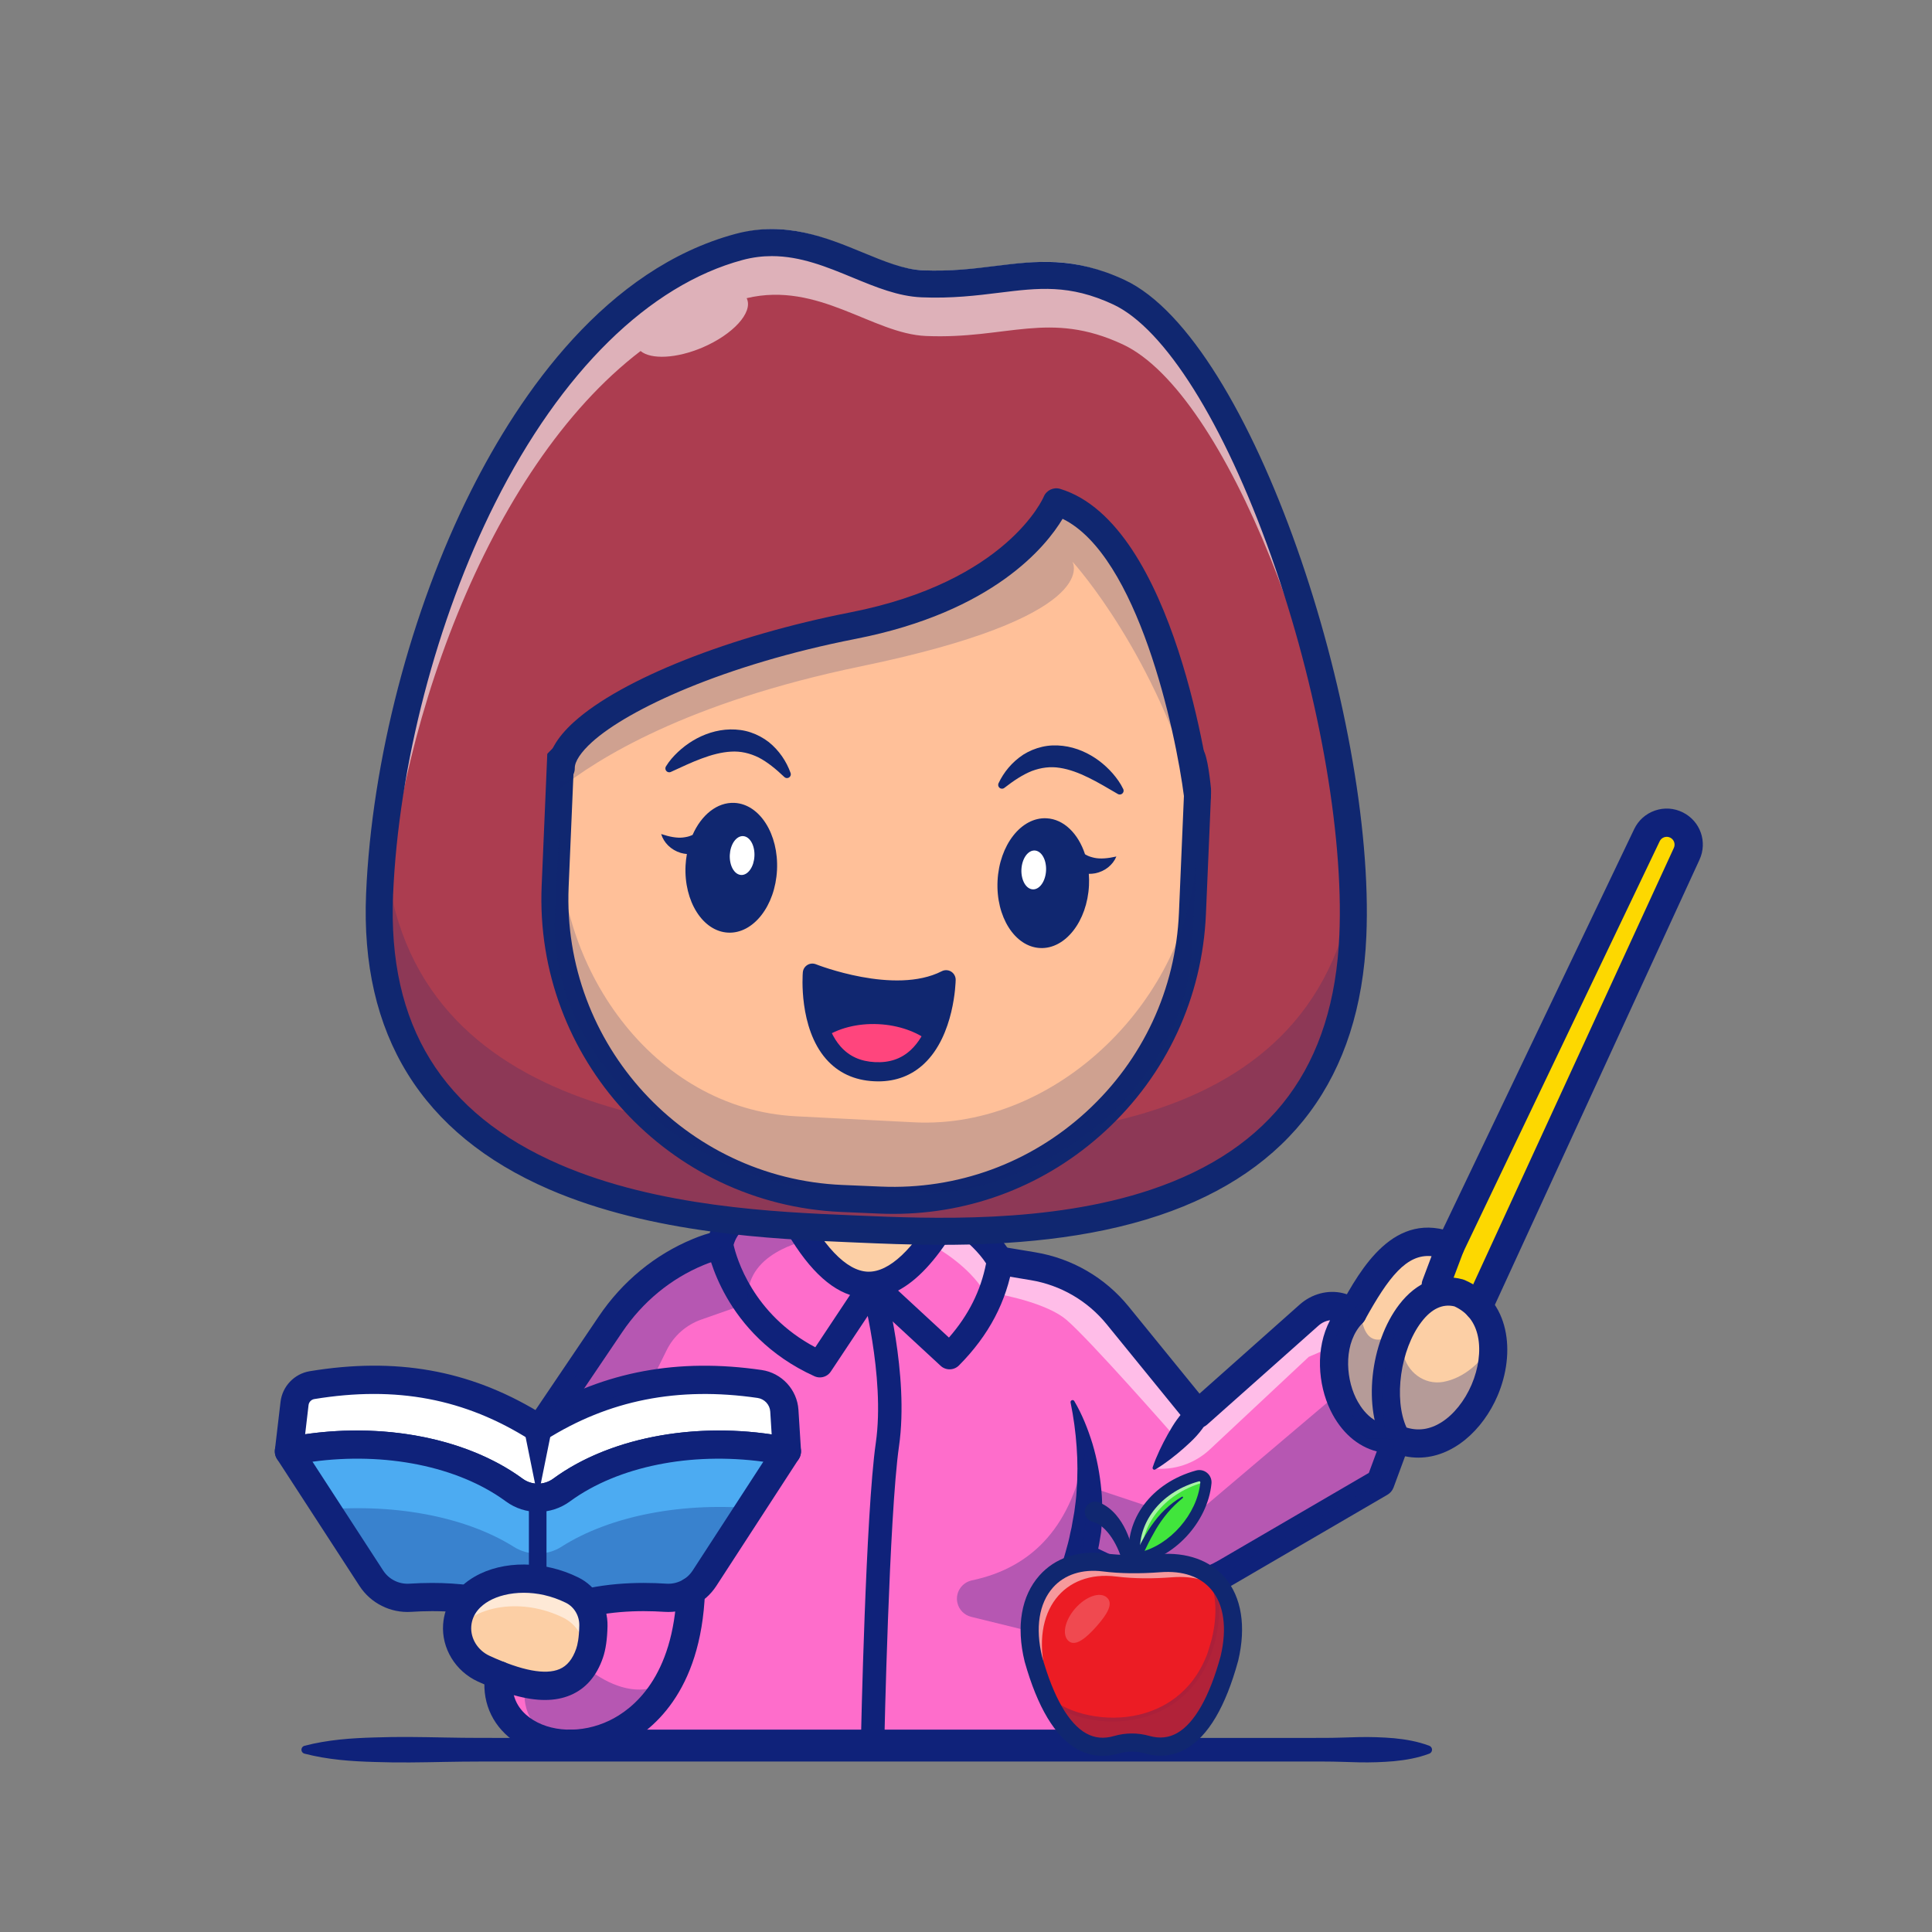 <svg xmlns="http://www.w3.org/2000/svg" xmlns:xlink="http://www.w3.org/1999/xlink" width="500" zoomAndPan="magnify" viewBox="0 0 375 375" height="500" preserveAspectRatio="xMidYMid meet" version="1.0"><rect x="0" y="0" width="375" height="375" fill="#808080" stroke="none"/><defs><filter x="0%" y="0%" width="100%" height="100%" id="0e57cf8929"><feColorMatrix values="0 0 0 0 1 0 0 0 0 1 0 0 0 0 1 0 0 0 1 0" color-interpolation-filters="sRGB"/></filter><clipPath id="12ece5a45f"><path d="M 53.203 265 L 156 265 L 156 294 L 53.203 294 Z M 53.203 265 " clip-rule="nonzero"/></clipPath><clipPath id="e794357f1c"><path d="M 53.203 277 L 156 277 L 156 317 L 53.203 317 Z M 53.203 277 " clip-rule="nonzero"/></clipPath><clipPath id="408e50ae82"><path d="M 58 337 L 278 337 L 278 342.188 L 58 342.188 Z M 58 337 " clip-rule="nonzero"/></clipPath><mask id="768c355a1a"><g filter="url(#0e57cf8929)"><rect x="-37.5" width="450" fill="#000000" y="-37.5" height="450" fill-opacity="0.3"/></g></mask><clipPath id="11f044c8de"><path d="M 1 1 L 37.762 1 L 37.762 35.602 L 1 35.602 Z M 1 1 " clip-rule="nonzero"/></clipPath><clipPath id="b6b7cb590d"><path d="M 0.801 0.559 L 37.762 0.559 L 37.762 35.602 L 0.801 35.602 Z M 0.801 0.559 " clip-rule="nonzero"/></clipPath><clipPath id="e1bf210e63"><rect x="0" width="38" y="0" height="36"/></clipPath></defs><path fill="#fdd800" d="M 327.383 165.727 L 286.965 253.633 L 279.43 250.871 L 281.488 241.961 L 319.664 162.109 C 320.391 160.574 321.926 159.684 323.516 159.684 C 324.148 159.684 324.797 159.824 325.41 160.129 C 327.469 161.164 328.336 163.637 327.383 165.727 Z M 327.383 165.727 " fill-opacity="1" fill-rule="nonzero"/><path fill="#371a45" d="M 287.121 254.004 L 279.086 251.059 L 281.227 241.836 L 319.402 161.984 C 320.148 160.41 321.766 159.391 323.516 159.391 C 324.215 159.391 324.918 159.559 325.543 159.867 C 327.75 160.977 328.676 163.605 327.648 165.848 L 327.648 165.852 Z M 279.773 250.684 L 286.812 253.266 L 327.117 165.605 C 328.012 163.648 327.203 161.359 325.277 160.395 C 324.734 160.121 324.125 159.977 323.516 159.977 C 321.988 159.977 320.578 160.867 319.93 162.238 L 281.766 242.059 Z M 279.773 250.684 " fill-opacity="1" fill-rule="nonzero"/><path fill="#fccfa5" d="M 281.488 241.961 L 278.688 249.398 C 275.242 251.879 272.723 254.941 271.055 258.535 C 268.402 264.203 267.863 271.188 269.098 279.273 L 265.184 279.281 C 265.184 279.281 261.082 273.27 259.004 266.363 C 256.914 259.457 262.516 254.879 262.516 254.879 C 263.031 253.938 263.555 253.016 264.09 252.113 C 268.512 244.559 273.488 238.68 281.488 241.961 Z M 281.488 241.961 " fill-opacity="1" fill-rule="nonzero"/><path fill="#fccfa5" d="M 153.852 235.965 C 163.539 253.875 173.223 253.875 182.91 235.965 Z M 153.852 235.965 " fill-opacity="1" fill-rule="nonzero"/><path fill="#b671db" d="M 271.055 279.281 L 267.926 287.758 L 237.895 305.262 C 231.898 308.762 224.559 309.066 218.289 306.086 L 209.977 302.125 L 209.727 302.008 L 208.16 305.961 L 213.137 337.469 L 115.426 338.465 L 101.957 336.113 L 97.023 329.469 L 99.625 327.215 C 110.941 327.137 111.785 323.184 114.664 314.375 C 117.539 305.57 104.367 305.285 104.367 305.285 L 105.664 273.082 L 123.656 249.398 L 138.676 242.117 L 144.852 254.879 L 159.137 264.797 L 169.695 250.684 L 184.824 262.707 L 194.098 244.703 L 200.539 245.773 C 206.98 246.848 212.805 250.238 216.93 255.301 L 232.512 274.449 L 254.09 255.262 C 255.703 253.828 257.91 253.156 260.004 253.656 C 260.828 253.852 261.688 254.227 262.516 254.879 C 258.691 258.801 258.117 265.125 259.832 270.363 C 261.57 275.664 265.641 279.836 271.055 279.281 Z M 271.055 279.281 " fill-opacity="1" fill-rule="nonzero"/><path fill="#fe6dcb" d="M 271.055 279.281 L 267.926 287.758 L 237.895 305.262 C 231.898 308.762 224.559 309.066 218.289 306.086 L 209.977 302.125 L 209.727 302.008 L 208.16 305.961 L 213.137 337.469 L 115.426 338.465 L 101.957 336.113 L 97.023 329.469 L 99.625 327.215 C 110.941 327.137 111.785 323.184 114.664 314.375 C 117.539 305.57 104.367 305.285 104.367 305.285 L 105.664 273.082 L 123.656 249.398 L 138.676 242.117 L 144.852 254.879 L 148.516 257.422 L 159.137 264.797 L 169.695 250.684 L 177.199 256.648 L 184.824 262.707 C 184.832 262.699 184.84 262.699 184.832 262.691 L 191.02 250.684 L 191.02 250.676 L 194.098 244.703 L 200.539 245.773 C 206.98 246.848 212.805 250.234 216.93 255.301 L 232.512 274.449 L 254.09 255.262 C 255.703 253.828 257.91 253.156 260.004 253.656 C 260.207 253.703 260.414 253.766 260.625 253.836 C 261.25 254.055 261.891 254.383 262.52 254.875 C 260.852 256.582 259.805 258.75 259.293 261.094 C 258.629 264.105 258.871 267.41 259.832 270.359 C 261.57 275.664 265.641 279.836 271.055 279.281 Z M 271.055 279.281 " fill-opacity="1" fill-rule="nonzero"/><path fill="#fe6dcb" d="M 194.098 244.703 C 193.738 246.895 193.176 248.961 192.43 250.91 C 190.746 255.371 188.141 259.246 184.832 262.691 C 184.84 262.699 184.832 262.699 184.824 262.707 C 184.66 262.879 184.488 263.059 184.316 263.23 L 177.199 256.648 L 169.367 249.398 L 159.137 264.797 C 154.66 262.77 151.191 260.156 148.516 257.422 C 141.199 249.965 139.766 241.594 139.766 241.594 C 141.527 233.008 152.719 233.789 152.719 233.789 C 161.398 251.09 170.586 254.59 180.418 241.367 C 181.707 239.637 183.008 237.617 184.316 235.309 C 188.633 238.156 192.07 241.242 194.098 244.703 Z M 194.098 244.703 " fill-opacity="1" fill-rule="nonzero"/><path fill="#ffffff" d="M 260.621 253.836 L 259.293 261.094 L 254.031 263.363 L 234.836 281.332 C 231.867 284.109 227.84 285.457 223.801 285.016 L 227.711 278.496 C 227.711 278.496 211.574 260.098 207.012 256.188 C 203.426 253.117 195.625 251.473 192.43 250.91 C 191.555 250.754 191.02 250.684 191.02 250.684 L 191.02 250.676 C 188.047 245.812 182.332 242.41 180.418 241.367 C 181.707 239.637 183.008 237.617 184.316 235.309 C 188.633 238.156 192.07 241.242 194.098 244.703 L 200.539 245.773 C 206.98 246.848 212.805 250.234 216.93 255.301 L 232.512 274.449 L 254.09 255.262 C 255.703 253.828 257.91 253.156 260.008 253.656 C 260.207 253.707 260.41 253.77 260.621 253.836 Z M 260.621 253.836 " fill-opacity="0.55" fill-rule="nonzero"/><path fill="#0f227a" d="M 159.133 267.355 C 158.781 267.355 158.422 267.281 158.078 267.125 C 140.352 259.09 137.363 242.719 137.242 242.023 C 137.191 241.711 137.195 241.391 137.258 241.078 C 139.008 232.551 148.258 230.91 152.898 231.234 C 153.801 231.297 154.602 231.832 155.008 232.641 C 159.609 241.82 164.273 246.73 168.492 246.836 C 172.602 246.93 177.289 242.516 182.09 234.047 C 182.441 233.43 183.027 232.984 183.719 232.82 C 184.406 232.652 185.133 232.781 185.727 233.172 C 190.754 236.484 194.215 239.836 196.305 243.41 C 196.605 243.922 196.715 244.527 196.617 245.117 C 195.371 252.668 191.938 259.18 186.133 265.031 C 185.16 266.008 183.59 266.043 182.578 265.105 L 169.832 253.316 L 161.266 266.207 C 160.781 266.945 159.969 267.355 159.133 267.355 Z M 142.387 241.637 C 142.945 244.082 146.066 255.062 158.246 261.508 L 164.992 251.352 C 160.141 249.719 155.582 244.766 151.156 236.344 C 148.668 236.457 143.613 237.238 142.387 241.637 Z M 174.316 250.496 L 184.188 259.621 C 187.984 255.285 190.355 250.547 191.402 245.219 C 190.008 243.125 187.934 241.066 185.117 238.984 C 181.547 244.758 177.973 248.574 174.316 250.496 Z M 174.316 250.496 " fill-opacity="1" fill-rule="nonzero"/><path fill="#0f227a" d="M 227.316 310.863 C 223.836 310.863 220.348 310.098 217.109 308.555 L 208.547 304.48 C 207.18 303.828 206.602 302.195 207.25 300.828 C 207.902 299.461 209.535 298.883 210.898 299.531 L 219.461 303.609 C 224.918 306.207 231.297 305.941 236.516 302.895 L 265.695 285.887 L 267.234 281.719 C 263.504 280.773 260.293 277.973 258.234 273.723 C 255.812 268.715 255.277 261.691 258.16 256.262 C 257.367 256.359 256.574 256.723 255.906 257.316 L 234.324 276.5 C 233.766 276.996 233.031 277.242 232.285 277.184 C 231.543 277.121 230.852 276.762 230.383 276.184 L 214.797 257.031 C 211.094 252.484 205.871 249.445 200.086 248.48 L 193.641 247.406 C 192.148 247.16 191.141 245.746 191.391 244.254 C 191.641 242.762 193.051 241.754 194.543 242.004 L 200.988 243.078 C 208.09 244.262 214.5 247.988 219.047 253.57 L 232.824 270.504 L 252.266 253.219 C 254.605 251.137 257.734 250.305 260.629 250.992 C 261.93 251.301 263.129 251.883 264.203 252.723 C 264.816 253.203 265.195 253.922 265.25 254.699 C 265.301 255.477 265.02 256.238 264.477 256.793 C 260.852 260.512 261.098 267.059 263.164 271.336 C 263.996 273.055 266.398 277.004 270.77 276.555 C 271.711 276.457 272.637 276.852 273.215 277.598 C 273.793 278.348 273.949 279.34 273.621 280.23 L 270.492 288.711 C 270.27 289.309 269.848 289.809 269.301 290.129 L 239.27 307.633 C 235.59 309.781 231.457 310.863 227.316 310.863 Z M 227.316 310.863 " fill-opacity="1" fill-rule="nonzero"/><path fill="#0f227a" d="M 234.277 275.879 C 233.754 276.906 233.051 277.797 232.301 278.645 C 231.547 279.492 230.699 280.266 229.844 281.027 C 228.988 281.789 228.09 282.52 227.168 283.23 C 226.234 283.93 225.281 284.617 224.234 285.227 C 224.07 285.324 223.855 285.27 223.762 285.102 C 223.707 285.012 223.699 284.91 223.73 284.82 C 224.102 283.668 224.574 282.59 225.059 281.527 C 225.555 280.477 226.082 279.445 226.645 278.445 C 227.207 277.445 227.781 276.457 228.453 275.539 C 229.121 274.625 229.84 273.754 230.734 273.02 C 231.73 272.211 233.195 272.359 234.008 273.355 C 234.609 274.09 234.684 275.082 234.277 275.879 Z M 234.277 275.879 " fill-opacity="1" fill-rule="nonzero"/><path fill="#0f227a" d="M 105.668 278.758 C 105.141 278.758 104.605 278.605 104.137 278.285 C 102.883 277.438 102.551 275.734 103.398 274.48 L 116.227 255.504 C 120.812 248.715 127.133 243.52 134.5 240.477 C 135.992 239.859 137.262 239.438 138.383 239.191 C 139.863 238.863 141.324 239.793 141.652 241.27 C 141.98 242.746 141.051 244.211 139.57 244.539 C 138.773 244.715 137.773 245.055 136.59 245.539 C 130.219 248.172 124.746 252.676 120.766 258.57 L 107.938 277.551 C 107.41 278.332 106.547 278.758 105.668 278.758 Z M 105.668 278.758 " fill-opacity="1" fill-rule="nonzero"/><path fill="#ffffff" d="M 152.242 273.812 L 152.734 281.711 C 136.348 278.43 119.691 281.422 109.066 289.172 C 109.047 289.188 109.031 289.195 109.02 289.207 C 106.262 291.223 102.57 291.23 99.812 289.219 C 99.781 289.191 99.758 289.18 99.727 289.152 C 89.098 281.41 72.453 278.43 56.078 281.707 L 57.172 272.406 C 57.383 270.605 58.766 269.152 60.559 268.855 C 77.844 266.012 91.758 269.184 104.406 277.191 C 116.695 269.414 130.742 266.195 147.441 268.625 C 150.066 269.008 152.074 271.168 152.242 273.812 Z M 152.242 273.812 " fill-opacity="1" fill-rule="nonzero"/><g clip-path="url(#12ece5a45f)"><path fill="#0f227a" d="M 104.406 293.461 C 102.23 293.461 100.055 292.785 98.195 291.43 L 98.078 291.34 C 87.961 283.973 72.062 281.301 56.617 284.395 C 55.758 284.566 54.867 284.316 54.223 283.723 C 53.578 283.129 53.258 282.262 53.359 281.391 L 54.453 272.086 C 54.805 269.082 57.133 266.645 60.113 266.152 C 76.82 263.402 90.945 265.891 104.41 273.973 C 117.406 266.195 131.633 263.559 147.836 265.918 C 151.727 266.484 154.727 269.73 154.977 273.641 L 155.473 281.539 C 155.523 282.387 155.18 283.215 154.539 283.773 C 153.898 284.332 153.035 284.562 152.199 284.398 C 136.777 281.309 120.898 283.969 110.742 291.34 C 110.707 291.367 110.672 291.395 110.633 291.422 C 108.77 292.781 106.586 293.461 104.406 293.461 Z M 110.691 291.375 Z M 110.703 291.367 C 110.699 291.371 110.695 291.371 110.691 291.375 C 110.695 291.371 110.699 291.371 110.703 291.367 Z M 110.707 291.367 Z M 69.258 277.66 C 81.477 277.66 93.059 280.906 101.34 286.941 L 101.453 287.023 C 103.191 288.293 105.559 288.305 107.344 287.039 C 107.379 287.008 107.414 286.98 107.449 286.957 C 118.023 279.246 133.98 276.078 149.781 278.418 L 149.504 273.984 C 149.422 272.645 148.387 271.535 147.047 271.34 C 131.578 269.09 118.113 271.762 105.871 279.508 C 104.977 280.074 103.836 280.074 102.941 279.508 C 90.238 271.465 76.91 268.941 61 271.559 C 60.418 271.656 59.961 272.137 59.891 272.727 L 59.227 278.387 C 62.582 277.898 65.945 277.66 69.258 277.66 Z M 107.395 287 C 107.387 287.008 107.375 287.012 107.367 287.023 C 107.375 287.016 107.387 287.008 107.395 287 Z M 107.398 286.996 Z M 107.398 286.996 " fill-opacity="1" fill-rule="nonzero"/></g><path fill="#0f227a" d="M 107.148 277.195 L 104.41 290.719 L 101.668 277.195 C 101.363 275.68 102.344 274.207 103.855 273.898 C 105.367 273.59 106.844 274.57 107.148 276.082 C 107.227 276.457 107.219 276.844 107.148 277.195 Z M 107.148 277.195 " fill-opacity="1" fill-rule="nonzero"/><path fill="#4cabf2" d="M 152.734 281.711 L 136.738 306.34 C 135.086 308.883 132.199 310.32 129.176 310.125 C 124.34 309.805 116.598 309.852 109.699 312.359 C 106.289 313.602 102.527 313.602 99.117 312.359 C 92.223 309.852 84.477 309.805 79.637 310.129 C 76.613 310.324 73.727 308.883 72.074 306.34 L 56.078 281.711 C 72.453 278.43 89.098 281.414 99.727 289.156 C 99.758 289.18 99.781 289.195 99.812 289.219 C 102.566 291.23 106.262 291.223 109.016 289.211 C 109.031 289.195 109.047 289.188 109.062 289.172 C 119.691 281.422 136.348 278.43 152.734 281.711 Z M 152.734 281.711 " fill-opacity="1" fill-rule="nonzero"/><path fill="#0f227a" d="M 147.406 292.879 L 136.762 307.16 C 135.121 309.367 132.238 310.621 129.215 310.465 C 124.375 310.203 116.637 310.27 109.742 312.469 C 106.34 313.551 102.578 313.562 99.168 312.508 C 92.258 310.355 84.516 310.344 79.672 310.637 C 76.652 310.816 73.758 309.582 72.102 307.387 L 61.352 293.172 C 75.926 291.625 90.195 294.27 99.688 300.211 C 99.719 300.23 99.742 300.246 99.773 300.266 C 102.535 301.996 106.23 301.977 108.977 300.227 C 108.992 300.211 109.008 300.207 109.023 300.191 C 118.496 294.172 132.777 291.422 147.406 292.879 Z M 147.406 292.879 " fill-opacity="0.3" fill-rule="nonzero"/><g clip-path="url(#e794357f1c)"><path fill="#0f227a" d="M 104.41 316.031 C 102.301 316.031 100.188 315.664 98.184 314.934 C 91.859 312.633 84.707 312.535 79.816 312.859 C 75.805 313.121 71.961 311.191 69.777 307.832 L 53.781 283.203 C 53.289 282.441 53.203 281.484 53.555 280.648 C 53.906 279.809 54.652 279.199 55.539 279.023 C 72.438 275.637 89.988 278.672 101.34 286.941 L 101.453 287.023 C 103.191 288.293 105.562 288.305 107.344 287.039 C 107.379 287.008 107.414 286.98 107.449 286.957 C 118.801 278.676 136.363 275.637 153.273 279.023 C 154.164 279.199 154.91 279.809 155.262 280.645 C 155.613 281.484 155.527 282.441 155.035 283.199 L 139.039 307.828 C 136.855 311.191 133.012 313.117 129.004 312.859 C 124.113 312.535 116.961 312.633 110.637 314.934 C 108.629 315.664 106.52 316.031 104.41 316.031 Z M 83.859 307.246 C 88.738 307.246 94.605 307.805 100.055 309.785 C 102.863 310.809 105.953 310.809 108.762 309.785 C 115.984 307.156 123.949 307.035 129.359 307.391 C 131.383 307.523 133.336 306.547 134.441 304.844 L 148.164 283.719 C 134.055 281.805 120.016 284.609 110.742 291.336 C 110.707 291.367 110.672 291.395 110.633 291.422 C 106.91 294.137 101.914 294.141 98.199 291.43 L 98.078 291.34 C 88.844 284.613 74.785 281.801 60.652 283.715 L 74.375 304.844 C 75.48 306.547 77.43 307.523 79.461 307.391 C 80.789 307.305 82.27 307.246 83.859 307.246 Z M 110.691 291.375 Z M 110.695 291.375 C 110.695 291.375 110.695 291.375 110.691 291.375 C 110.695 291.375 110.695 291.375 110.695 291.375 Z M 110.703 291.367 C 110.699 291.367 110.699 291.371 110.695 291.375 C 110.699 291.371 110.703 291.367 110.703 291.367 Z M 110.707 291.367 Z M 107.375 287.016 Z M 107.379 287.012 Z M 107.383 287.008 C 107.379 287.008 107.379 287.012 107.379 287.012 C 107.379 287.012 107.379 287.012 107.383 287.008 Z M 107.383 287.008 Z M 107.383 287.008 " fill-opacity="1" fill-rule="nonzero"/></g><path fill="#0f227a" d="M 104.367 314.996 C 103.426 314.996 102.66 314.23 102.66 313.289 L 102.66 290.719 C 102.66 289.777 103.426 289.016 104.367 289.016 C 105.309 289.016 106.074 289.777 106.074 290.719 L 106.074 313.289 C 106.074 314.23 105.309 314.996 104.367 314.996 Z M 104.367 314.996 " fill-opacity="1" fill-rule="nonzero"/><path fill="#fccfa5" d="M 114.438 320.887 C 111.629 329.016 103.922 328.504 93.895 323.895 C 90.637 322.395 88.488 319.059 88.742 315.48 C 89.32 307.363 101.051 303.719 111.039 308.637 C 113.656 309.926 115.238 312.656 115.18 315.574 C 115.145 317.367 114.965 319.371 114.438 320.887 Z M 114.438 320.887 " fill-opacity="1" fill-rule="nonzero"/><path fill="#ffffff" d="M 115.184 315.574 C 115.145 317.363 114.961 319.367 114.438 320.887 C 114.133 321.773 113.766 322.555 113.344 323.246 C 113.43 322.469 113.469 321.688 113.484 320.934 C 113.547 318.016 111.957 315.289 109.344 314 C 101.43 310.102 92.414 311.582 88.738 316.41 C 88.719 316.105 88.719 315.793 88.746 315.48 C 89.316 307.363 101.055 303.723 111.035 308.637 C 113.656 309.93 115.238 312.652 115.184 315.574 Z M 115.184 315.574 " fill-opacity="0.55" fill-rule="nonzero"/><path fill="#0f227a" d="M 105.777 329.965 C 102.234 329.965 97.973 328.785 92.75 326.383 C 88.391 324.379 85.68 319.918 86.008 315.285 C 86.285 311.426 88.469 308.133 92.156 306.012 C 97.699 302.832 105.586 302.895 112.25 306.18 C 115.773 307.914 118 311.625 117.918 315.625 C 117.867 318.148 117.566 320.219 117.023 321.785 C 115.801 325.328 113.695 327.758 110.766 329.008 C 109.277 329.645 107.625 329.965 105.777 329.965 Z M 101.672 309.156 C 98.965 309.156 96.578 309.793 94.887 310.766 C 93.43 311.602 91.652 313.133 91.473 315.672 C 91.305 318.043 92.738 320.348 95.039 321.402 C 101.293 324.277 105.863 325.141 108.613 323.969 C 110.082 323.34 111.141 322.039 111.848 319.992 C 111.848 319.988 111.848 319.988 111.848 319.988 C 112.094 319.285 112.395 317.938 112.441 315.516 C 112.48 313.629 111.453 311.895 109.828 311.094 C 107.035 309.719 104.211 309.156 101.672 309.156 Z M 101.672 309.156 " fill-opacity="1" fill-rule="nonzero"/><path fill="#0f227a" d="M 110.668 341.184 C 106.52 341.184 102.543 340.023 99.48 337.742 C 95.316 334.648 93.391 329.914 94.195 324.754 C 94.43 323.258 95.828 322.238 97.324 322.469 C 98.82 322.703 99.84 324.102 99.609 325.598 C 98.984 329.605 100.969 332.023 102.746 333.348 C 106.688 336.277 112.918 336.527 118.254 333.973 C 122.875 331.758 130.723 325.543 131.363 308.801 C 131.422 307.289 132.715 306.113 134.203 306.168 C 135.715 306.227 136.895 307.5 136.836 309.012 C 136.086 328.629 126.352 336.168 120.617 338.914 C 117.449 340.434 114 341.184 110.668 341.184 Z M 110.668 341.184 " fill-opacity="1" fill-rule="nonzero"/><path fill="#0f227a" d="M 208.52 271.949 C 210.055 274.559 211.164 277.359 212.059 280.258 C 212.922 283.164 213.492 286.176 213.773 289.242 C 213.934 290.777 213.934 292.324 213.961 293.879 C 213.938 294.656 213.879 295.434 213.824 296.211 C 213.789 296.602 213.77 296.992 213.727 297.383 L 213.535 298.539 C 213.402 299.312 213.293 300.09 213.113 300.852 C 212.906 301.613 212.703 302.371 212.473 303.121 C 212.352 303.496 212.254 303.879 212.117 304.246 L 211.66 305.336 C 211.352 306.062 211.031 306.777 210.684 307.48 L 210.867 305.988 L 215.848 338.043 C 216.078 339.539 215.055 340.938 213.562 341.172 C 213.426 341.191 213.277 341.203 213.141 341.203 L 110.613 341.203 C 109.102 341.203 107.875 339.977 107.875 338.465 C 107.875 336.949 109.102 335.723 110.613 335.723 L 213.141 335.723 L 210.434 338.883 L 205.457 306.828 C 205.383 306.359 205.438 305.898 205.59 305.48 L 205.645 305.336 L 205.645 305.332 C 206.355 302.691 207.258 300.16 207.762 297.473 L 207.992 296.477 L 208.164 295.465 C 208.273 294.793 208.422 294.121 208.527 293.438 C 208.703 292.074 208.918 290.699 208.977 289.305 C 209.176 286.523 209.184 283.688 208.973 280.836 C 208.777 277.984 208.387 275.102 207.805 272.254 L 207.797 272.23 C 207.754 272.016 207.891 271.809 208.105 271.762 C 208.27 271.727 208.438 271.809 208.52 271.949 Z M 208.52 271.949 " fill-opacity="1" fill-rule="nonzero"/><path fill="#0f227a" d="M 169.363 340.738 C 169.348 340.738 169.332 340.738 169.316 340.738 C 168.062 340.715 167.062 339.672 167.09 338.418 C 167.129 336.598 168.039 293.68 169.992 280.07 C 171.859 267.086 167.219 250.18 167.172 250.008 C 166.836 248.801 167.543 247.547 168.754 247.207 C 169.961 246.871 171.215 247.578 171.555 248.789 C 171.754 249.516 176.496 266.777 174.496 280.719 C 172.582 294.055 171.645 338.07 171.637 338.512 C 171.609 339.754 170.598 340.738 169.363 340.738 Z M 169.363 340.738 " fill-opacity="1" fill-rule="nonzero"/><path fill="#0f227a" d="M 262.516 257.617 C 262.07 257.617 261.617 257.508 261.195 257.277 C 259.871 256.547 259.391 254.879 260.121 253.555 C 264.047 246.441 270.617 234.539 282.531 239.426 C 283.902 239.988 284.578 241.539 284.055 242.93 L 281.25 250.367 C 280.715 251.781 279.133 252.496 277.719 251.961 C 276.305 251.43 275.59 249.848 276.125 248.434 L 277.863 243.82 C 273.035 243.352 269.531 247.848 264.918 256.203 C 264.418 257.109 263.48 257.617 262.516 257.617 Z M 262.516 257.617 " fill-opacity="1" fill-rule="nonzero"/><path fill="#fccfa5" d="M 271.055 279.277 C 265.426 269.531 272.004 247.953 283.184 250.965 C 297.891 257.27 285.762 285.582 271.055 279.277 Z M 271.055 279.277 " fill-opacity="1" fill-rule="nonzero"/><path fill="#0f227a" d="M 271.055 279.281 C 267.816 273.676 268.621 264.148 272.016 257.645 C 271.957 259.359 272.066 261.043 272.355 262.625 C 273.023 266.289 276.469 268.887 280.137 268.223 C 284.082 267.508 287.508 264.516 289.801 260.672 C 290.605 270.824 281.48 283.75 271.055 279.281 Z M 271.055 279.281 " fill-opacity="0.3" fill-rule="nonzero"/><path fill="#0f227a" d="M 275.297 282.926 C 273.57 282.926 271.789 282.574 269.977 281.797 C 269.434 281.562 268.98 281.16 268.684 280.648 C 264.531 273.457 265.887 260.641 271.582 253.219 C 274.953 248.828 279.328 247.09 283.898 248.32 C 284.023 248.355 284.145 248.395 284.266 248.445 C 293.16 252.258 294.219 262.645 290.668 270.93 C 287.84 277.527 282.035 282.926 275.297 282.926 Z M 273.004 277.082 C 275.289 277.797 277.562 277.461 279.766 276.078 C 282.141 274.586 284.281 271.926 285.633 268.77 C 286.984 265.613 287.438 262.23 286.879 259.48 C 286.309 256.676 284.766 254.688 282.293 253.562 C 280.004 253.027 277.863 254.031 275.926 256.555 C 271.793 261.941 270.488 271.582 273.004 277.082 Z M 273.004 277.082 " fill-opacity="1" fill-rule="nonzero"/><path fill="#0f227a" d="M 286.969 256.371 C 286.586 256.371 286.195 256.289 285.824 256.121 C 284.449 255.488 283.848 253.859 284.48 252.484 L 324.891 164.582 C 325.238 163.832 324.93 162.953 324.191 162.586 C 323.82 162.402 323.406 162.375 323.016 162.508 C 322.629 162.641 322.316 162.922 322.141 163.293 L 283.965 243.145 C 283.309 244.512 281.676 245.09 280.309 244.434 C 278.945 243.781 278.367 242.148 279.02 240.781 L 317.195 160.926 C 318.012 159.219 319.449 157.941 321.238 157.324 C 323.027 156.711 324.945 156.84 326.637 157.684 C 330.039 159.383 331.457 163.418 329.871 166.871 L 289.461 254.777 C 288.996 255.777 288.004 256.371 286.969 256.371 Z M 286.969 256.371 " fill-opacity="1" fill-rule="nonzero"/><path fill="#0f227a" d="M 271.055 279.281 L 267.926 287.758 L 237.895 305.262 C 231.898 308.762 224.559 309.066 218.289 306.086 L 209.977 302.125 L 211.371 288.559 L 227.531 293.93 C 229.531 294.594 231.73 294.168 233.336 292.809 L 259.832 270.363 C 261.57 275.664 265.641 279.836 271.055 279.281 Z M 271.055 279.281 " fill-opacity="0.3" fill-rule="nonzero"/><path fill="#0f227a" d="M 115.227 324.719 C 115.227 324.719 123.344 331.043 129.695 325.992 C 129.695 325.992 127.086 341.617 110.516 338.465 C 105.152 337.07 101.91 334.145 101.785 328.969 L 112.023 328.293 Z M 115.227 324.719 " fill-opacity="0.3" fill-rule="nonzero"/><path fill="#0f227a" d="M 156.738 240.746 C 156.738 240.746 144.07 243.137 145.242 252.922 L 136.109 256.129 C 133.184 257.156 130.777 259.285 129.402 262.062 L 125.695 269.559 L 106.727 274.453 L 123.098 250.227 L 139.965 242.121 C 139.965 242.121 144.379 231.789 152.738 235.309 Z M 156.738 240.746 " fill-opacity="0.3" fill-rule="nonzero"/><path fill="#0f227a" d="M 210.676 281.469 C 208.168 295.754 200.832 304.18 188.668 306.746 C 186.664 307.168 185.375 309.117 185.832 311.113 C 186.141 312.449 187.172 313.496 188.5 313.824 C 194.184 315.227 209.16 318.914 209.977 319.07 C 210.988 319.27 208.16 306.41 208.16 306.41 C 208.16 306.41 213.891 287.707 210.676 281.469 Z M 210.676 281.469 " fill-opacity="0.3" fill-rule="nonzero"/><path fill="#0f227a" d="M 269.098 279.273 L 265.188 279.281 C 265.188 279.281 261.086 273.27 259.004 266.363 C 256.914 259.457 262.516 254.879 262.516 254.879 C 263.035 253.938 263.559 253.016 264.09 252.113 C 264.09 252.113 263.23 264.148 271.055 258.535 C 268.402 264.203 267.863 271.188 269.098 279.273 Z M 269.098 279.273 " fill-opacity="0.3" fill-rule="nonzero"/><path fill="#ac3d50" d="M 262.59 181.594 C 259.961 243.23 193.496 239.715 165.535 238.52 C 137.812 237.34 71.051 235.176 73.676 173.539 C 75.773 124.359 101.84 59.121 143.453 47.926 C 157.785 44.07 168.438 54.637 178.977 55.086 C 194.746 55.758 202.879 50.047 217.18 56.715 C 240.191 67.449 264.422 138.59 262.59 181.594 Z M 262.59 181.594 " fill-opacity="1" fill-rule="nonzero"/><path fill="#102770" d="M 182.766 239.434 C 176.609 239.434 171.016 239.191 166.426 238.996 L 164.613 238.918 C 150.555 238.324 127.023 237.328 107.418 228.832 C 83.613 218.52 72.117 199.91 73.238 173.523 C 74.324 148.09 81.844 119.219 93.355 96.293 C 102.719 77.652 118.988 54.059 143.34 47.508 C 152.266 45.105 159.902 48.258 166.645 51.035 C 170.938 52.809 174.992 54.48 178.996 54.652 C 184.605 54.891 189.156 54.328 193.559 53.785 C 201.344 52.82 208.07 51.984 217.367 56.32 C 228.082 61.32 240.137 80.23 249.613 106.91 C 258.891 133.027 263.906 160.957 263.023 181.613 C 261.902 208.008 248.891 225.574 224.355 233.816 C 210.711 238.402 195.527 239.434 182.766 239.434 Z M 149.848 47.512 C 147.836 47.512 145.75 47.762 143.566 48.352 C 119.527 54.816 103.418 78.207 94.137 96.688 C 82.68 119.504 75.191 148.242 74.113 173.562 C 73.004 199.551 84.328 217.875 107.766 228.027 C 127.223 236.461 150.652 237.453 164.652 238.047 L 166.465 238.121 C 180.504 238.723 204 239.734 224.078 232.988 C 248.234 224.871 261.043 207.574 262.152 181.578 L 262.59 181.594 L 262.152 181.578 C 263.016 161.328 257.895 132.832 248.789 107.199 C 239.391 80.738 227.504 62.012 216.996 57.113 C 207.93 52.887 201.32 53.703 193.668 54.652 C 189.438 55.176 184.641 55.77 178.961 55.527 C 174.805 55.348 170.676 53.648 166.312 51.844 C 161.125 49.707 155.809 47.512 149.848 47.512 Z M 149.848 47.512 " fill-opacity="1" fill-rule="nonzero"/><path fill="#102770" d="M 167.508 220.848 C 141.004 220.156 78.832 219.152 74.777 165.238 C 74.418 169.07 74.188 172.844 74.09 176.523 C 72.484 238.191 139.273 239.25 167.012 239.973 C 194.988 240.703 261.5 243.125 263.109 181.457 C 263.199 178.117 263.125 174.609 262.906 170.98 C 255.531 223.758 194.109 221.539 167.508 220.848 Z M 167.508 220.848 " fill-opacity="0.2" fill-rule="nonzero"/><path fill="#ffffff" d="M 262.844 174.418 C 259.113 131.852 238.047 76.238 217.926 66.844 C 203.617 60.176 195.488 65.887 179.719 65.215 C 169.348 64.773 158.887 54.559 144.926 57.875 C 144.949 57.918 144.965 57.969 144.988 58.012 C 146.129 60.695 142.27 64.918 136.363 67.445 C 131.285 69.605 126.352 69.812 124.336 68.133 C 94.398 91 76.152 142.867 74.414 183.672 C 74.41 183.789 74.414 183.91 74.406 184.035 C 73.852 179.992 73.641 175.633 73.84 170.926 C 75.938 121.746 102 56.504 143.613 45.312 C 157.941 41.449 168.602 52.02 179.137 52.469 C 194.906 53.141 203.047 47.426 217.344 54.098 C 239.555 64.457 262.91 131.125 262.844 174.418 Z M 262.844 174.418 " fill-opacity="0.6" fill-rule="nonzero"/><path fill="#102770" d="M 182.777 241.621 C 176.582 241.621 170.953 241.379 166.332 241.18 L 164.52 241.102 C 150.312 240.5 126.527 239.492 106.547 230.836 C 81.832 220.129 69.891 200.812 71.059 173.43 C 72.152 147.703 79.758 118.5 91.402 95.312 C 100.965 76.273 117.641 52.156 142.773 45.395 C 152.414 42.805 160.414 46.105 167.477 49.016 C 171.586 50.711 175.469 52.312 179.09 52.469 C 184.52 52.699 188.977 52.148 193.289 51.613 C 201.074 50.652 208.426 49.742 218.289 54.34 C 243.07 65.898 267.027 138.984 265.207 181.707 C 264.039 209.098 250.531 227.328 225.051 235.887 C 211.121 240.57 195.707 241.621 182.777 241.621 Z M 149.805 49.711 C 147.973 49.711 146.09 49.938 144.137 50.461 C 125.988 55.344 108.926 72.109 96.09 97.668 C 84.762 120.223 77.363 148.629 76.297 173.656 C 75.219 198.996 85.793 216.129 108.633 226.023 C 127.723 234.293 150.895 235.277 164.742 235.863 L 166.559 235.941 C 180.449 236.535 203.691 237.531 223.383 230.918 C 246.922 223.008 258.887 206.836 259.969 181.484 L 262.59 181.598 L 259.969 181.484 C 260.82 161.5 255.746 133.316 246.73 107.934 C 237.52 82.012 226.062 63.754 216.074 59.094 C 207.574 55.133 201.555 55.879 193.934 56.82 C 189.621 57.355 184.727 57.957 178.867 57.711 C 174.324 57.516 170.027 55.742 165.477 53.867 C 160.504 51.812 155.406 49.711 149.805 49.711 Z M 149.805 49.711 " fill-opacity="1" fill-rule="nonzero"/><path fill="#ffc099" d="M 233.574 127.379 L 231.449 177.305 C 230.078 209.398 202.965 234.305 170.879 232.934 L 163.383 232.617 C 131.293 231.246 106.391 204.121 107.758 172.023 L 109.887 122.105 C 110.707 102.867 126.961 87.938 146.191 88.758 L 200.238 91.062 C 219.469 91.883 234.395 108.145 233.574 127.379 Z M 233.574 127.379 " fill-opacity="1" fill-rule="nonzero"/><path fill="#102770" d="M 173.418 235.613 C 172.535 235.613 171.652 235.594 170.766 235.559 L 163.27 235.238 C 129.789 233.809 103.707 205.402 105.137 171.91 L 107.262 121.992 C 107.691 111.988 111.984 102.75 119.359 95.977 C 126.73 89.203 136.305 85.711 146.301 86.137 L 200.352 88.441 C 210.352 88.867 219.59 93.164 226.359 100.539 C 233.133 107.914 236.625 117.484 236.199 127.488 L 234.07 177.414 C 233.379 193.637 226.414 208.617 214.457 219.598 C 203.156 229.984 188.668 235.613 173.418 235.613 Z M 144.672 91.348 C 136.582 91.348 128.902 94.336 122.906 99.844 C 116.562 105.668 112.871 113.613 112.504 122.219 L 110.375 172.133 C 109.07 202.734 132.902 228.695 163.496 230 L 170.988 230.316 C 185.809 230.949 199.988 225.773 210.91 215.738 C 221.836 205.703 228.199 192.016 228.832 177.191 L 230.957 127.27 C 231.324 118.664 228.32 110.434 222.496 104.09 C 216.676 97.746 208.73 94.051 200.129 93.684 L 146.078 91.379 C 145.609 91.359 145.141 91.348 144.672 91.348 Z M 144.672 91.348 " fill-opacity="1" fill-rule="nonzero"/><path fill="#102770" d="M 232.359 155.934 C 224.383 127.102 208.797 109.703 208.148 108.996 C 208.469 109.57 213.336 119.781 167.082 129.34 C 133.156 136.355 115.762 147.395 108.562 153.172 L 109.816 123.754 C 110.637 104.512 126.887 89.586 146.121 90.406 L 200.168 92.711 C 219.406 93.531 234.324 109.785 233.508 129.027 Z M 232.359 155.934 " fill-opacity="0.2" fill-rule="nonzero"/><path fill="#ac3d50" d="M 239.414 114.629 C 240.723 83.98 211.539 72.129 174.168 70.535 C 136.801 68.941 104.918 84.73 103.051 116.84 C 101.184 148.945 103.68 148.898 103.68 148.898 L 108.973 143.523 C 108.855 147.031 108.945 149.125 108.945 149.125 C 108.906 146.977 110.402 144.57 113.176 142.066 C 121.496 134.559 141.301 126.195 165.617 121.422 C 198.043 115.055 205.02 97.398 205.02 97.398 C 226.012 103.785 231.219 151.965 231.219 151.965 L 232.836 145.066 C 234.98 144.535 235.297 159.66 235.812 158.176 C 239.773 146.766 238.262 141.754 239.414 114.629 Z M 239.414 114.629 " fill-opacity="1" fill-rule="nonzero"/><path fill="#102770" d="M 232.426 157.012 C 231.125 157.012 229.996 156.043 229.828 154.719 C 228.172 141.695 220.801 107.809 206.25 100.699 C 203.082 105.988 192.879 118.742 166.125 123.996 C 140.512 129.023 121.961 137.672 114.934 144.016 C 112.77 145.965 111.547 147.809 111.566 149.078 C 111.594 150.527 110.441 151.723 108.992 151.746 C 107.539 151.785 106.348 150.621 106.324 149.172 C 106.273 146.262 107.988 143.219 111.418 140.121 C 120.648 131.789 141.723 123.441 165.113 118.848 C 195.516 112.879 202.52 96.582 202.586 96.418 C 203.102 95.168 204.488 94.496 205.781 94.891 C 228.141 101.691 234.758 151.926 235.027 154.059 C 235.211 155.496 234.195 156.809 232.758 156.992 C 232.645 157.004 232.535 157.012 232.426 157.012 Z M 232.426 157.012 " fill-opacity="1" fill-rule="nonzero"/><path fill="#102770" d="M 177.422 217.84 L 154.531 216.672 C 126.703 215.254 107.215 187.465 108.633 159.629 L 107.727 177.469 C 106.309 205.305 132.934 226.902 155.539 230.43 L 178.43 231.594 C 202.086 231.875 229.953 211.602 231.367 183.773 L 232.277 165.938 C 230.859 193.762 205.242 219.254 177.422 217.84 Z M 177.422 217.84 " fill-opacity="0.2" fill-rule="nonzero"/><path fill="#102770" d="M 129.258 148.762 C 129.914 147.688 130.703 146.805 131.582 145.969 C 132.465 145.141 133.434 144.398 134.488 143.762 C 136.594 142.5 139.086 141.633 141.754 141.582 C 143.082 141.559 144.441 141.727 145.723 142.164 C 147 142.594 148.188 143.238 149.219 144.035 C 151.246 145.672 152.652 147.793 153.453 150.035 C 153.59 150.422 153.387 150.844 153 150.984 C 152.73 151.078 152.438 151.008 152.242 150.824 L 152.234 150.812 C 150.602 149.262 148.969 147.922 147.25 147.027 C 145.516 146.184 143.75 145.773 141.891 145.891 C 140.039 145.992 138.125 146.504 136.191 147.227 C 134.254 147.938 132.289 148.883 130.258 149.809 L 130.207 149.832 C 129.832 150.004 129.387 149.836 129.219 149.461 C 129.109 149.23 129.137 148.965 129.258 148.762 Z M 129.258 148.762 " fill-opacity="1" fill-rule="nonzero"/><path fill="#102770" d="M 216.922 154.086 C 214.988 152.965 213.125 151.832 211.27 150.934 C 209.414 150.023 207.562 149.324 205.73 149.043 C 203.891 148.742 202.094 148.977 200.285 149.648 C 198.488 150.367 196.73 151.543 194.953 152.922 L 194.941 152.93 C 194.621 153.184 194.152 153.125 193.902 152.801 C 193.723 152.574 193.703 152.273 193.816 152.027 C 194.832 149.875 196.438 147.906 198.621 146.473 C 199.727 145.781 200.969 145.258 202.285 144.957 C 203.602 144.648 204.973 144.613 206.289 144.77 C 208.941 145.082 211.336 146.191 213.305 147.652 C 214.293 148.391 215.188 149.227 215.98 150.133 C 216.773 151.055 217.469 152.008 218.016 153.145 C 218.195 153.516 218.043 153.961 217.668 154.141 C 217.441 154.254 217.18 154.234 216.973 154.117 Z M 216.922 154.086 " fill-opacity="1" fill-rule="nonzero"/><path fill="#102770" d="M 180.418 202.172 C 178.398 205.566 175.105 208.277 169.742 208.016 C 164.547 207.758 161.566 204.91 159.859 201.48 C 157.094 195.938 157.68 188.883 157.68 188.883 C 157.68 188.883 173.602 195.293 183.637 190.164 C 183.637 190.164 183.531 196.965 180.418 202.172 Z M 180.418 202.172 " fill-opacity="1" fill-rule="nonzero"/><path fill="#ff457d" d="M 180.418 202.172 C 178.398 205.566 175.105 208.277 169.742 208.016 C 164.547 207.758 161.566 204.91 159.859 201.48 C 162.539 199.637 166.348 198.582 170.516 198.789 C 174.449 198.984 177.949 200.262 180.418 202.172 Z M 180.418 202.172 " fill-opacity="1" fill-rule="nonzero"/><path fill="#102770" d="M 170.465 209.895 C 170.199 209.895 169.93 209.887 169.652 209.871 C 165.816 209.684 162.684 208.227 160.336 205.547 C 155.004 199.453 155.789 189.168 155.828 188.734 C 155.875 188.145 156.199 187.617 156.703 187.305 C 157.203 186.996 157.824 186.945 158.371 187.164 C 158.523 187.223 173.637 193.191 182.793 188.516 C 183.371 188.219 184.066 188.246 184.621 188.59 C 185.172 188.938 185.504 189.547 185.496 190.199 C 185.488 190.637 185.258 200.949 179.355 206.484 C 176.941 208.746 173.953 209.895 170.465 209.895 Z M 159.504 191.504 C 159.605 194.566 160.234 199.797 163.137 203.105 C 164.82 205.02 167.012 206.02 169.836 206.16 C 172.664 206.297 174.941 205.52 176.805 203.777 C 179.875 200.906 181.055 196.09 181.504 193.016 C 173.602 195.406 163.992 192.953 159.504 191.504 Z M 159.504 191.504 " fill-opacity="1" fill-rule="nonzero"/><path fill="#102770" d="M 142.562 155.84 C 139.191 155.672 136.125 158.195 134.43 162.055 C 134.348 162.09 134.266 162.133 134.184 162.16 C 133.676 162.391 133.152 162.48 132.562 162.559 C 131.387 162.691 129.965 162.43 128.332 161.887 C 128.836 163.559 130.227 164.969 132.121 165.543 C 132.508 165.656 132.914 165.727 133.324 165.766 C 133.199 166.488 133.105 167.23 133.066 167.992 C 132.723 174.949 136.418 180.781 141.32 181.023 C 146.219 181.266 150.473 175.824 150.816 168.871 C 151.156 161.914 147.465 156.082 142.562 155.84 Z M 142.562 155.84 " fill-opacity="1" fill-rule="nonzero"/><path fill="#ffffff" d="M 144.23 162.289 C 144.547 162.305 144.848 162.418 145.133 162.621 C 145.414 162.828 145.66 163.113 145.867 163.477 C 146.074 163.844 146.227 164.258 146.324 164.727 C 146.422 165.195 146.461 165.68 146.434 166.18 C 146.41 166.68 146.324 167.156 146.184 167.613 C 146.039 168.07 145.844 168.469 145.602 168.809 C 145.363 169.152 145.09 169.414 144.789 169.59 C 144.484 169.766 144.176 169.848 143.859 169.832 C 143.543 169.816 143.242 169.703 142.957 169.5 C 142.676 169.293 142.43 169.008 142.223 168.645 C 142.016 168.277 141.863 167.863 141.766 167.395 C 141.668 166.926 141.629 166.441 141.652 165.941 C 141.68 165.441 141.762 164.965 141.906 164.508 C 142.051 164.055 142.242 163.652 142.484 163.312 C 142.727 162.969 143 162.711 143.301 162.531 C 143.605 162.355 143.914 162.273 144.23 162.289 Z M 144.23 162.289 " fill-opacity="1" fill-rule="nonzero"/><path fill="#102770" d="M 203.121 158.828 C 206.492 158.992 209.293 161.809 210.602 165.812 C 210.68 165.859 210.758 165.91 210.836 165.945 C 211.316 166.227 211.832 166.363 212.406 166.5 C 213.57 166.75 215.008 166.629 216.688 166.246 C 216.023 167.859 214.5 169.129 212.555 169.512 C 212.16 169.586 211.75 169.617 211.336 169.613 C 211.391 170.344 211.41 171.094 211.371 171.855 C 211.027 178.812 206.777 184.254 201.879 184.012 C 196.977 183.77 193.281 177.934 193.625 170.98 C 193.969 164.027 198.219 158.586 203.121 158.828 Z M 203.121 158.828 " fill-opacity="1" fill-rule="nonzero"/><path fill="#ffffff" d="M 200.836 165.082 C 201.152 165.098 201.453 165.211 201.738 165.414 C 202.02 165.621 202.266 165.906 202.473 166.27 C 202.68 166.637 202.832 167.051 202.93 167.52 C 203.027 167.988 203.066 168.473 203.039 168.973 C 203.016 169.473 202.93 169.949 202.785 170.406 C 202.645 170.863 202.449 171.262 202.207 171.605 C 201.969 171.945 201.695 172.207 201.391 172.383 C 201.09 172.559 200.781 172.641 200.465 172.625 C 200.145 172.609 199.848 172.496 199.562 172.293 C 199.281 172.086 199.035 171.801 198.828 171.438 C 198.621 171.07 198.469 170.656 198.371 170.188 C 198.27 169.719 198.234 169.234 198.258 168.734 C 198.285 168.234 198.367 167.758 198.512 167.301 C 198.656 166.848 198.848 166.445 199.09 166.105 C 199.332 165.762 199.605 165.504 199.906 165.324 C 200.207 165.148 200.52 165.066 200.836 165.082 Z M 200.836 165.082 " fill-opacity="1" fill-rule="nonzero"/><g clip-path="url(#408e50ae82)"><path fill="#0f227a" d="M 59.102 338.855 C 63.652 337.676 68.199 337.363 72.746 337.238 C 77.297 337.074 81.844 337.16 86.395 337.25 C 90.941 337.348 95.488 337.324 100.039 337.328 L 250.137 337.328 L 256.957 337.324 C 259.234 337.328 261.508 337.223 263.781 337.172 C 266.055 337.125 268.328 337.199 270.605 337.391 C 272.879 337.617 275.152 337.996 277.426 338.855 C 277.848 339.016 278.062 339.484 277.902 339.906 C 277.816 340.133 277.637 340.301 277.426 340.383 C 275.152 341.238 272.879 341.617 270.605 341.844 C 268.328 342.039 266.055 342.113 263.781 342.066 C 261.508 342.016 259.234 341.91 256.957 341.914 L 250.137 341.91 L 100.039 341.91 C 95.488 341.914 90.941 341.891 86.395 341.984 C 81.844 342.074 77.297 342.164 72.746 342 C 68.199 341.875 63.652 341.562 59.102 340.383 C 58.68 340.273 58.426 339.844 58.535 339.422 C 58.609 339.133 58.836 338.926 59.102 338.855 Z M 59.102 338.855 " fill-opacity="1" fill-rule="nonzero"/></g><path fill="#41e53c" d="M 220.262 302.559 C 226.602 301.77 232.172 296.016 233.707 289.902 C 234.18 288.031 232.336 286.41 230.531 287.098 C 223.523 289.781 219.438 295.906 220.262 302.559 Z M 220.262 302.559 " fill-opacity="1" fill-rule="nonzero"/><path fill="#ffffff" d="M 234.09 287.598 C 226.309 289.605 221.406 295.578 221.551 302.324 C 221.121 302.422 220.695 302.5 220.262 302.555 C 219.301 294.844 224.953 287.832 234.113 286.082 C 234.137 286.582 234.129 287.09 234.09 287.598 Z M 234.09 287.598 " fill-opacity="0.55" fill-rule="nonzero"/><path fill="#102770" d="M 220.262 303.648 C 220.02 303.648 219.785 303.566 219.594 303.418 C 219.363 303.238 219.219 302.98 219.18 302.691 C 218.211 294.875 223.555 287.773 232.176 285.418 C 232.918 285.215 233.719 285.395 234.312 285.895 C 234.91 286.398 235.223 287.168 235.148 287.941 C 234.414 295.547 227.66 302.734 220.395 303.637 C 220.352 303.645 220.305 303.648 220.262 303.648 Z M 232.797 287.512 C 232.781 287.512 232.766 287.516 232.75 287.516 C 225.633 289.461 221.055 295.02 221.25 301.277 C 227.051 299.926 232.391 293.887 232.984 287.734 C 232.996 287.641 232.941 287.582 232.91 287.555 C 232.875 287.527 232.836 287.512 232.797 287.512 Z M 232.797 287.512 " fill-opacity="1" fill-rule="nonzero"/><path fill="#102770" d="M 219.633 303.492 C 220.141 302.227 220.707 300.98 221.328 299.754 C 221.965 298.539 222.637 297.328 223.438 296.195 C 224.234 295.059 225.105 293.965 226.113 293.012 C 227.109 292.047 228.223 291.203 229.406 290.512 C 229.477 290.473 229.57 290.496 229.613 290.566 C 229.652 290.633 229.637 290.719 229.578 290.762 C 228.527 291.617 227.559 292.543 226.695 293.559 C 225.836 294.578 225.062 295.66 224.383 296.805 C 223.707 297.953 223.078 299.129 222.5 300.344 L 220.746 303.988 C 220.598 304.289 220.234 304.418 219.934 304.27 C 219.645 304.133 219.516 303.793 219.633 303.5 Z M 219.633 303.492 " fill-opacity="1" fill-rule="nonzero"/><path fill="#f6404f" d="M 238.629 321.902 C 236.402 330.051 231.816 341.23 222.609 338.629 C 220.68 338.086 218.645 338.09 216.715 338.648 C 207.527 341.316 202.863 330.168 200.578 322.039 C 197.602 309.844 204.223 302.008 214.266 303.262 C 217.875 303.711 221.523 303.684 225.152 303.406 C 235.438 302.633 241.477 309.855 238.629 321.902 Z M 238.629 321.902 " fill-opacity="1" fill-rule="nonzero"/><path fill="#102770" d="M 214.023 339.414 C 212.539 339.414 211.125 339.047 209.797 338.309 C 205.844 336.109 202.625 330.668 200.227 322.137 C 198.676 315.793 199.594 310.32 202.805 306.711 C 205.516 303.668 209.605 302.316 214.312 302.902 C 217.539 303.305 221.074 303.352 225.121 303.047 C 230.023 302.68 234.141 304.129 236.707 307.137 C 239.629 310.559 240.438 315.832 238.98 321.988 L 238.977 322 C 236.641 330.547 233.461 336.012 229.523 338.238 C 227.391 339.441 225.031 339.691 222.512 338.98 C 220.645 338.453 218.68 338.461 216.816 339 C 215.863 339.277 214.93 339.414 214.023 339.414 Z M 212.203 303.496 C 208.602 303.496 205.504 304.777 203.352 307.195 C 200.301 310.617 199.441 315.859 200.93 321.953 C 203.27 330.277 206.375 335.57 210.148 337.668 C 212.113 338.762 214.289 338.973 216.613 338.301 C 218.605 337.723 220.711 337.715 222.707 338.281 C 225.035 338.938 227.207 338.711 229.164 337.602 C 232.93 335.477 235.992 330.164 238.273 321.812 C 239.672 315.895 238.922 310.848 236.156 307.605 C 233.707 304.742 229.914 303.414 225.176 303.773 C 221.078 304.082 217.496 304.031 214.223 303.625 C 213.535 303.539 212.859 303.496 212.203 303.496 Z M 212.203 303.496 " fill-opacity="1" fill-rule="nonzero"/><path fill="#f6404f" d="M 238.629 321.902 C 236.402 330.051 231.816 341.23 222.609 338.629 C 220.68 338.086 218.645 338.09 216.715 338.648 C 207.527 341.316 202.863 330.168 200.578 322.039 C 197.602 309.844 204.223 302.008 214.266 303.262 C 217.875 303.711 221.523 303.684 225.152 303.406 C 235.438 302.633 241.477 309.855 238.629 321.902 Z M 238.629 321.902 " fill-opacity="1" fill-rule="nonzero"/><path fill="#102770" d="M 214.023 339.414 C 212.539 339.414 211.125 339.047 209.797 338.309 C 205.844 336.109 202.625 330.668 200.227 322.137 C 198.676 315.793 199.594 310.32 202.805 306.711 C 205.516 303.668 209.605 302.316 214.312 302.902 C 217.539 303.305 221.074 303.352 225.121 303.047 C 230.023 302.68 234.141 304.129 236.707 307.137 C 239.629 310.559 240.438 315.832 238.98 321.988 L 238.977 322 C 236.641 330.547 233.461 336.012 229.523 338.238 C 227.391 339.441 225.031 339.691 222.512 338.98 C 220.645 338.453 218.68 338.461 216.816 339 C 215.863 339.277 214.93 339.414 214.023 339.414 Z M 212.203 303.496 C 208.602 303.496 205.504 304.777 203.352 307.195 C 200.301 310.617 199.441 315.859 200.93 321.953 C 203.27 330.277 206.375 335.57 210.148 337.668 C 212.113 338.762 214.289 338.973 216.613 338.301 C 218.605 337.723 220.711 337.715 222.707 338.281 C 225.035 338.938 227.207 338.711 229.164 337.602 C 232.93 335.477 235.992 330.164 238.273 321.812 C 239.672 315.895 238.922 310.848 236.156 307.605 C 233.707 304.742 229.914 303.414 225.176 303.773 C 221.078 304.082 217.496 304.031 214.223 303.625 C 213.535 303.539 212.859 303.496 212.203 303.496 Z M 212.203 303.496 " fill-opacity="1" fill-rule="nonzero"/><path fill="#ec1c24" d="M 239.332 316.266 C 239.332 318 239.105 319.883 238.629 321.902 C 238.531 322.262 238.43 322.625 238.32 322.992 C 238.289 323.098 238.262 323.199 238.227 323.301 C 238.207 323.383 238.184 323.465 238.156 323.543 C 238.125 323.656 238.09 323.766 238.055 323.879 C 238.02 323.992 237.984 324.105 237.949 324.215 C 237.914 324.328 237.879 324.441 237.844 324.555 C 235.383 332.246 230.848 340.953 222.609 338.629 C 220.676 338.082 218.641 338.09 216.715 338.648 C 210.211 340.535 205.973 335.5 203.242 329.516 C 203.242 329.512 203.242 329.512 203.242 329.512 C 202.113 327.043 201.246 324.41 200.578 322.039 C 197.598 309.844 204.223 302.008 214.266 303.262 C 217.875 303.711 221.523 303.68 225.148 303.406 C 229.094 303.109 232.418 303.988 234.852 305.867 C 234.898 305.902 234.941 305.934 234.984 305.973 C 235.012 305.992 235.039 306.016 235.07 306.039 C 235.102 306.062 235.133 306.09 235.164 306.117 C 235.191 306.141 235.219 306.16 235.246 306.184 C 235.289 306.223 235.336 306.262 235.375 306.297 C 235.418 306.332 235.461 306.371 235.5 306.406 C 235.543 306.445 235.586 306.488 235.629 306.527 C 235.66 306.555 235.688 306.582 235.719 306.613 C 235.77 306.66 235.816 306.707 235.863 306.754 C 235.895 306.785 235.922 306.812 235.949 306.844 C 236 306.895 236.051 306.945 236.102 306.996 C 236.156 307.059 236.215 307.121 236.27 307.184 C 236.586 307.539 236.883 307.918 237.156 308.32 C 237.18 308.352 237.195 308.379 237.215 308.41 C 237.258 308.473 237.301 308.539 237.344 308.605 C 237.348 308.609 237.348 308.613 237.352 308.621 C 237.398 308.691 237.445 308.77 237.492 308.844 C 237.535 308.922 237.582 309 237.625 309.078 C 237.645 309.113 237.664 309.148 237.684 309.184 C 237.688 309.188 237.691 309.195 237.695 309.203 C 237.734 309.27 237.77 309.34 237.805 309.406 C 237.852 309.492 237.895 309.578 237.938 309.668 C 237.941 309.672 237.941 309.676 237.945 309.68 C 237.977 309.75 238.012 309.82 238.043 309.891 C 238.059 309.922 238.074 309.953 238.09 309.988 C 238.098 310.004 238.105 310.02 238.109 310.035 C 238.141 310.098 238.168 310.16 238.195 310.227 C 238.234 310.312 238.27 310.398 238.305 310.484 C 238.324 310.531 238.34 310.578 238.359 310.625 C 238.383 310.688 238.406 310.754 238.434 310.82 C 238.445 310.844 238.453 310.871 238.461 310.898 C 238.484 310.961 238.508 311.031 238.531 311.094 C 238.559 311.176 238.586 311.258 238.613 311.34 C 238.629 311.391 238.645 311.441 238.66 311.492 C 238.664 311.5 238.668 311.508 238.668 311.516 C 238.691 311.594 238.715 311.672 238.738 311.75 C 238.797 311.953 238.852 312.16 238.902 312.371 C 238.906 312.387 238.91 312.406 238.914 312.426 C 238.938 312.52 238.957 312.609 238.977 312.703 C 238.98 312.734 238.988 312.77 238.996 312.805 C 239.012 312.883 239.027 312.961 239.043 313.039 C 239.043 313.051 239.047 313.059 239.047 313.07 C 239.066 313.164 239.082 313.258 239.098 313.355 C 239.102 313.375 239.105 313.395 239.109 313.418 C 239.121 313.5 239.137 313.582 239.148 313.664 C 239.152 313.699 239.16 313.734 239.164 313.773 C 239.164 313.781 239.164 313.785 239.168 313.793 C 239.18 313.887 239.191 313.98 239.203 314.078 C 239.215 314.176 239.227 314.273 239.234 314.375 C 239.238 314.402 239.242 314.434 239.246 314.465 C 239.254 314.539 239.258 314.609 239.266 314.684 C 239.27 314.754 239.277 314.828 239.281 314.902 C 239.289 314.957 239.289 315.016 239.293 315.07 C 239.297 315.113 239.301 315.156 239.301 315.199 C 239.309 315.305 239.312 315.41 239.316 315.516 C 239.32 315.621 239.324 315.727 239.328 315.836 C 239.328 315.863 239.328 315.895 239.328 315.93 C 239.332 316.039 239.332 316.152 239.332 316.266 Z M 239.332 316.266 " fill-opacity="1" fill-rule="nonzero"/><path fill="#ffffff" d="M 237.445 308.777 C 237.414 308.754 237.391 308.73 237.359 308.715 C 237.32 308.676 237.273 308.645 237.227 308.605 C 234.797 306.727 231.469 305.848 227.527 306.148 C 223.902 306.418 220.25 306.453 216.641 306 C 206.594 304.75 199.977 312.582 202.953 324.777 C 203.617 327.152 204.488 329.781 205.613 332.25 C 205.613 332.25 205.613 332.25 205.621 332.25 C 206.324 333.797 207.133 335.285 208.051 336.598 C 206.078 334.832 204.496 332.273 203.246 329.52 C 203.238 329.512 203.238 329.512 203.238 329.512 C 202.113 327.047 201.242 324.41 200.578 322.043 C 197.602 309.848 204.219 302.008 214.266 303.258 C 217.875 303.711 221.527 303.68 225.152 303.41 C 229.094 303.109 232.418 303.988 234.852 305.871 C 234.898 305.902 234.945 305.934 234.984 305.977 C 235.016 306 235.039 306.016 235.07 306.039 C 235.105 306.07 235.137 306.094 235.168 306.117 C 235.191 306.141 235.223 306.168 235.246 306.191 C 235.293 306.23 235.336 306.262 235.375 306.301 C 235.422 306.34 235.461 306.371 235.5 306.41 C 235.539 306.449 235.586 306.492 235.625 306.527 C 235.656 306.555 235.688 306.586 235.723 306.617 C 235.77 306.664 235.816 306.711 235.863 306.758 C 235.895 306.781 235.918 306.816 235.949 306.848 C 236 306.895 236.047 306.949 236.102 306.996 C 236.156 307.059 236.211 307.121 236.266 307.18 C 236.586 307.543 236.883 307.922 237.152 308.32 C 237.176 308.352 237.195 308.383 237.219 308.406 C 237.258 308.48 237.297 308.543 237.344 308.605 C 237.344 308.613 237.352 308.613 237.352 308.621 C 237.383 308.668 237.422 308.723 237.445 308.777 Z M 237.445 308.777 " fill-opacity="0.55" fill-rule="nonzero"/><g mask="url(#768c355a1a)"><g transform="matrix(1, 0, 0, 1, 202, 304)"><g clip-path="url(#e1bf210e63)"><g clip-path="url(#11f044c8de)"><path fill="#262f6a" d="M 37.332 12.266 C 37.332 14 37.105 15.883 36.629 17.902 C 36.531 18.262 36.43 18.625 36.32 18.992 C 36.289 19.098 36.262 19.199 36.227 19.301 C 36.207 19.383 36.184 19.465 36.156 19.543 C 36.125 19.656 36.09 19.766 36.055 19.879 C 36.02 19.992 35.984 20.105 35.949 20.215 C 35.914 20.328 35.879 20.441 35.844 20.555 C 33.383 28.246 28.848 36.953 20.609 34.629 C 18.676 34.082 16.641 34.09 14.715 34.648 C 8.211 36.535 3.973 31.5 1.242 25.516 C 1.242 25.512 1.242 25.512 1.242 25.512 C 8.156 31.785 26.762 32.762 32.695 17.094 C 32.695 17.094 32.699 17.094 32.699 17.09 C 33.023 16.09 33.312 15.102 33.57 14.156 C 34.758 9.152 34.406 4.98 32.855 1.867 C 32.898 1.902 32.941 1.938 32.988 1.973 C 33.016 1.996 33.043 2.016 33.07 2.039 C 33.102 2.066 33.133 2.09 33.168 2.117 C 33.195 2.141 33.219 2.164 33.246 2.184 C 33.293 2.223 33.336 2.262 33.379 2.301 C 33.418 2.336 33.461 2.371 33.5 2.41 C 33.543 2.445 33.59 2.488 33.633 2.527 C 33.66 2.555 33.691 2.586 33.723 2.613 C 33.77 2.66 33.82 2.707 33.867 2.758 C 33.895 2.785 33.922 2.816 33.953 2.844 C 34.004 2.895 34.051 2.945 34.102 2.996 C 34.156 3.059 34.215 3.121 34.27 3.184 C 34.59 3.539 34.887 3.922 35.16 4.324 C 35.18 4.352 35.199 4.379 35.219 4.41 C 35.262 4.477 35.305 4.543 35.344 4.605 C 35.348 4.613 35.352 4.617 35.352 4.621 C 35.398 4.695 35.445 4.77 35.492 4.844 C 35.539 4.922 35.582 5 35.629 5.078 C 35.648 5.113 35.668 5.148 35.684 5.184 C 35.691 5.191 35.691 5.199 35.695 5.203 C 35.734 5.27 35.77 5.34 35.805 5.406 C 35.852 5.496 35.895 5.582 35.941 5.668 C 35.941 5.676 35.945 5.68 35.945 5.684 C 35.98 5.75 36.012 5.82 36.047 5.891 C 36.062 5.922 36.074 5.957 36.09 5.988 C 36.098 6.004 36.105 6.02 36.113 6.035 C 36.141 6.098 36.168 6.164 36.199 6.227 C 36.234 6.312 36.27 6.398 36.305 6.488 C 36.324 6.531 36.344 6.578 36.359 6.625 C 36.383 6.688 36.41 6.754 36.434 6.82 C 36.445 6.848 36.453 6.871 36.461 6.898 C 36.488 6.965 36.508 7.031 36.531 7.094 C 36.559 7.176 36.586 7.258 36.613 7.34 C 36.633 7.391 36.648 7.445 36.664 7.496 C 36.664 7.5 36.668 7.508 36.668 7.52 C 36.695 7.594 36.715 7.672 36.738 7.75 C 36.797 7.953 36.852 8.16 36.902 8.371 C 36.906 8.391 36.91 8.41 36.914 8.426 C 36.938 8.52 36.957 8.613 36.977 8.703 C 36.984 8.738 36.992 8.77 36.996 8.805 C 37.012 8.883 37.027 8.961 37.043 9.039 C 37.047 9.051 37.047 9.062 37.051 9.07 C 37.066 9.164 37.082 9.262 37.098 9.355 C 37.105 9.375 37.109 9.398 37.109 9.418 C 37.125 9.5 37.137 9.582 37.148 9.664 C 37.152 9.699 37.16 9.738 37.164 9.773 C 37.164 9.781 37.168 9.789 37.168 9.793 C 37.18 9.891 37.191 9.98 37.203 10.078 C 37.215 10.176 37.227 10.277 37.238 10.375 C 37.242 10.406 37.242 10.434 37.246 10.465 C 37.254 10.539 37.262 10.609 37.266 10.684 C 37.273 10.754 37.277 10.828 37.285 10.902 C 37.289 10.957 37.293 11.016 37.297 11.07 C 37.297 11.113 37.301 11.156 37.305 11.199 C 37.309 11.305 37.312 11.41 37.316 11.52 C 37.324 11.625 37.324 11.727 37.328 11.836 C 37.328 11.867 37.328 11.898 37.328 11.93 C 37.332 12.039 37.332 12.152 37.332 12.266 Z M 37.332 12.266 " fill-opacity="1" fill-rule="nonzero"/></g><g clip-path="url(#b6b7cb590d)"><path fill="#102770" d="M 11.988 35.422 C 7.59 35.422 3.871 32.156 0.914 25.668 L 0.879 25.594 L 0.879 24.691 L 1.488 25.242 C 5.43 28.82 12.848 30.324 19.117 28.816 C 23.5 27.762 29.34 24.863 32.332 17.027 L 32.332 16.949 L 32.379 16.902 C 32.664 16.012 32.949 15.055 33.223 14.062 C 34.34 9.344 34.102 5.18 32.527 2.031 L 31.82 0.613 L 33.746 2.141 C 33.789 2.18 33.836 2.223 33.879 2.266 L 34.125 2.504 C 34.148 2.523 34.18 2.559 34.207 2.59 L 34.359 2.746 C 34.422 2.812 34.48 2.875 34.539 2.941 C 34.867 3.309 35.176 3.707 35.457 4.121 L 35.52 4.215 C 35.555 4.266 35.594 4.328 35.637 4.391 L 35.68 4.461 C 35.703 4.496 35.75 4.574 35.797 4.648 C 35.848 4.738 35.895 4.82 35.941 4.902 L 36.004 5.012 C 36.051 5.098 36.09 5.172 36.129 5.242 C 36.172 5.328 36.219 5.418 36.266 5.508 L 36.289 5.57 C 36.305 5.594 36.34 5.668 36.375 5.742 C 36.387 5.766 36.406 5.805 36.422 5.844 L 36.699 6.496 C 36.723 6.559 36.75 6.629 36.773 6.699 L 37.008 7.387 C 37.039 7.492 37.062 7.57 37.086 7.652 C 37.148 7.855 37.203 8.07 37.254 8.285 L 37.27 8.344 C 37.289 8.438 37.312 8.535 37.332 8.629 L 37.402 8.973 C 37.426 9.098 37.441 9.195 37.457 9.293 C 37.461 9.309 37.469 9.34 37.473 9.375 C 37.484 9.445 37.496 9.531 37.508 9.613 L 37.527 9.727 L 37.172 9.832 L 37.535 9.785 L 37.566 10.031 C 37.578 10.129 37.59 10.234 37.602 10.336 L 37.668 11.18 C 37.672 11.285 37.68 11.395 37.684 11.504 C 37.688 11.609 37.691 11.715 37.691 11.824 L 37.332 11.926 L 37.695 11.918 C 37.695 12.031 37.699 12.148 37.699 12.266 C 37.699 14.055 37.457 15.977 36.98 17.984 C 36.883 18.355 36.777 18.723 36.672 19.094 L 36.594 19.352 C 36.555 19.484 36.531 19.57 36.504 19.652 L 36.191 20.664 C 32.547 32.07 27.273 36.887 20.512 34.977 C 18.645 34.453 16.676 34.461 14.816 34.996 C 13.848 35.281 12.902 35.422 11.988 35.422 Z M 2.266 26.797 C 5.566 33.199 9.715 35.723 14.617 34.301 C 16.605 33.723 18.711 33.719 20.707 34.281 C 27.02 36.062 31.996 31.406 35.5 20.445 L 35.809 19.441 C 35.836 19.359 35.859 19.281 35.879 19.203 L 35.973 18.895 C 36.078 18.523 36.184 18.164 36.277 17.809 C 36.738 15.867 36.973 14 36.973 12.266 C 36.973 12.156 36.973 12.047 36.969 11.938 L 37.332 11.836 L 36.969 11.844 C 36.965 11.738 36.961 11.637 36.957 11.535 C 36.953 11.426 36.949 11.324 36.941 11.223 L 36.879 10.426 C 36.867 10.316 36.855 10.219 36.844 10.125 L 36.789 9.723 C 36.777 9.641 36.766 9.562 36.754 9.488 L 36.738 9.418 C 36.727 9.324 36.711 9.234 36.691 9.141 L 36.621 8.785 C 36.602 8.691 36.582 8.602 36.559 8.512 L 36.902 8.371 L 36.547 8.457 C 36.496 8.254 36.445 8.051 36.387 7.852 C 36.367 7.777 36.344 7.699 36.32 7.625 L 36.094 6.953 C 36.066 6.883 36.043 6.82 36.02 6.762 L 35.719 6.059 C 35.684 5.977 35.652 5.91 35.617 5.848 C 35.57 5.746 35.527 5.664 35.484 5.582 C 35.449 5.512 35.414 5.445 35.379 5.383 L 35.309 5.258 C 35.266 5.184 35.223 5.109 35.18 5.031 C 35.133 4.957 35.09 4.887 35.047 4.82 L 34.863 4.535 C 34.594 4.141 34.305 3.77 34 3.426 C 33.945 3.367 33.891 3.309 33.836 3.25 L 33.816 3.23 C 34.875 6.301 34.918 10.066 33.93 14.246 C 33.648 15.27 33.359 16.242 33.062 17.152 L 33.062 17.238 L 33.016 17.293 C 30.586 23.637 25.715 27.98 19.289 29.523 C 13.316 30.961 6.586 29.836 2.266 26.797 Z M 2.266 26.797 " fill-opacity="1" fill-rule="nonzero"/></g></g></g></g><path fill="#102770" d="M 214.016 340.816 C 212.301 340.816 210.664 340.383 209.121 339.527 C 204.828 337.141 201.387 331.418 198.883 322.516 C 198.879 322.496 198.875 322.477 198.871 322.457 C 197.211 315.664 198.238 309.746 201.766 305.785 C 204.789 302.387 209.312 300.871 214.484 301.52 C 217.617 301.91 221.062 301.953 225.016 301.656 C 230.379 301.25 234.906 302.875 237.77 306.23 C 240.988 310 241.902 315.711 240.34 322.309 C 240.336 322.328 240.332 322.348 240.324 322.367 C 237.887 331.289 234.484 337.035 230.211 339.453 C 227.742 340.848 225.023 341.141 222.133 340.324 C 220.52 339.871 218.816 339.875 217.207 340.344 C 216.117 340.656 215.051 340.816 214.016 340.816 Z M 202.281 321.594 C 204.484 329.43 207.441 334.566 210.828 336.449 C 212.48 337.367 214.246 337.535 216.227 336.961 C 218.469 336.309 220.84 336.301 223.086 336.938 C 225.07 337.496 226.836 337.316 228.48 336.387 C 231.855 334.48 234.773 329.32 236.922 321.469 C 238.211 316.004 237.562 311.406 235.094 308.516 C 232.949 306 229.555 304.844 225.285 305.164 C 221.094 305.48 217.418 305.43 214.051 305.012 C 210.055 304.512 206.629 305.621 204.395 308.125 C 201.664 311.188 200.914 315.973 202.281 321.594 Z M 238.629 321.902 L 238.633 321.902 Z M 238.629 321.902 " fill-opacity="1" fill-rule="nonzero"/><path fill="#102770" d="M 213.383 291.633 C 214.73 292.184 215.777 293.07 216.594 294.012 C 217.414 294.961 218.031 295.988 218.531 297.035 C 219.516 299.137 220.078 301.332 220.234 303.605 C 220.277 304.219 219.812 304.75 219.199 304.793 C 218.637 304.832 218.141 304.445 218.031 303.906 L 218.023 303.875 C 217.633 301.98 216.859 300.113 215.824 298.531 C 215.305 297.746 214.715 297.031 214.07 296.473 C 213.43 295.91 212.734 295.523 212.094 295.375 C 211.023 295.129 210.355 294.062 210.605 292.992 C 210.852 291.922 211.918 291.254 212.988 291.5 C 213.09 291.523 213.188 291.555 213.281 291.59 Z M 213.383 291.633 " fill-opacity="1" fill-rule="nonzero"/><path fill="#ffffff" d="M 214.84 310.07 C 216.168 311.238 214.938 313.289 212.883 315.621 C 210.832 317.953 208.73 319.684 207.406 318.516 C 206.078 317.344 206.668 314.508 208.719 312.176 C 210.773 309.844 213.516 308.898 214.84 310.07 Z M 214.84 310.07 " fill-opacity="0.2" fill-rule="nonzero"/></svg>